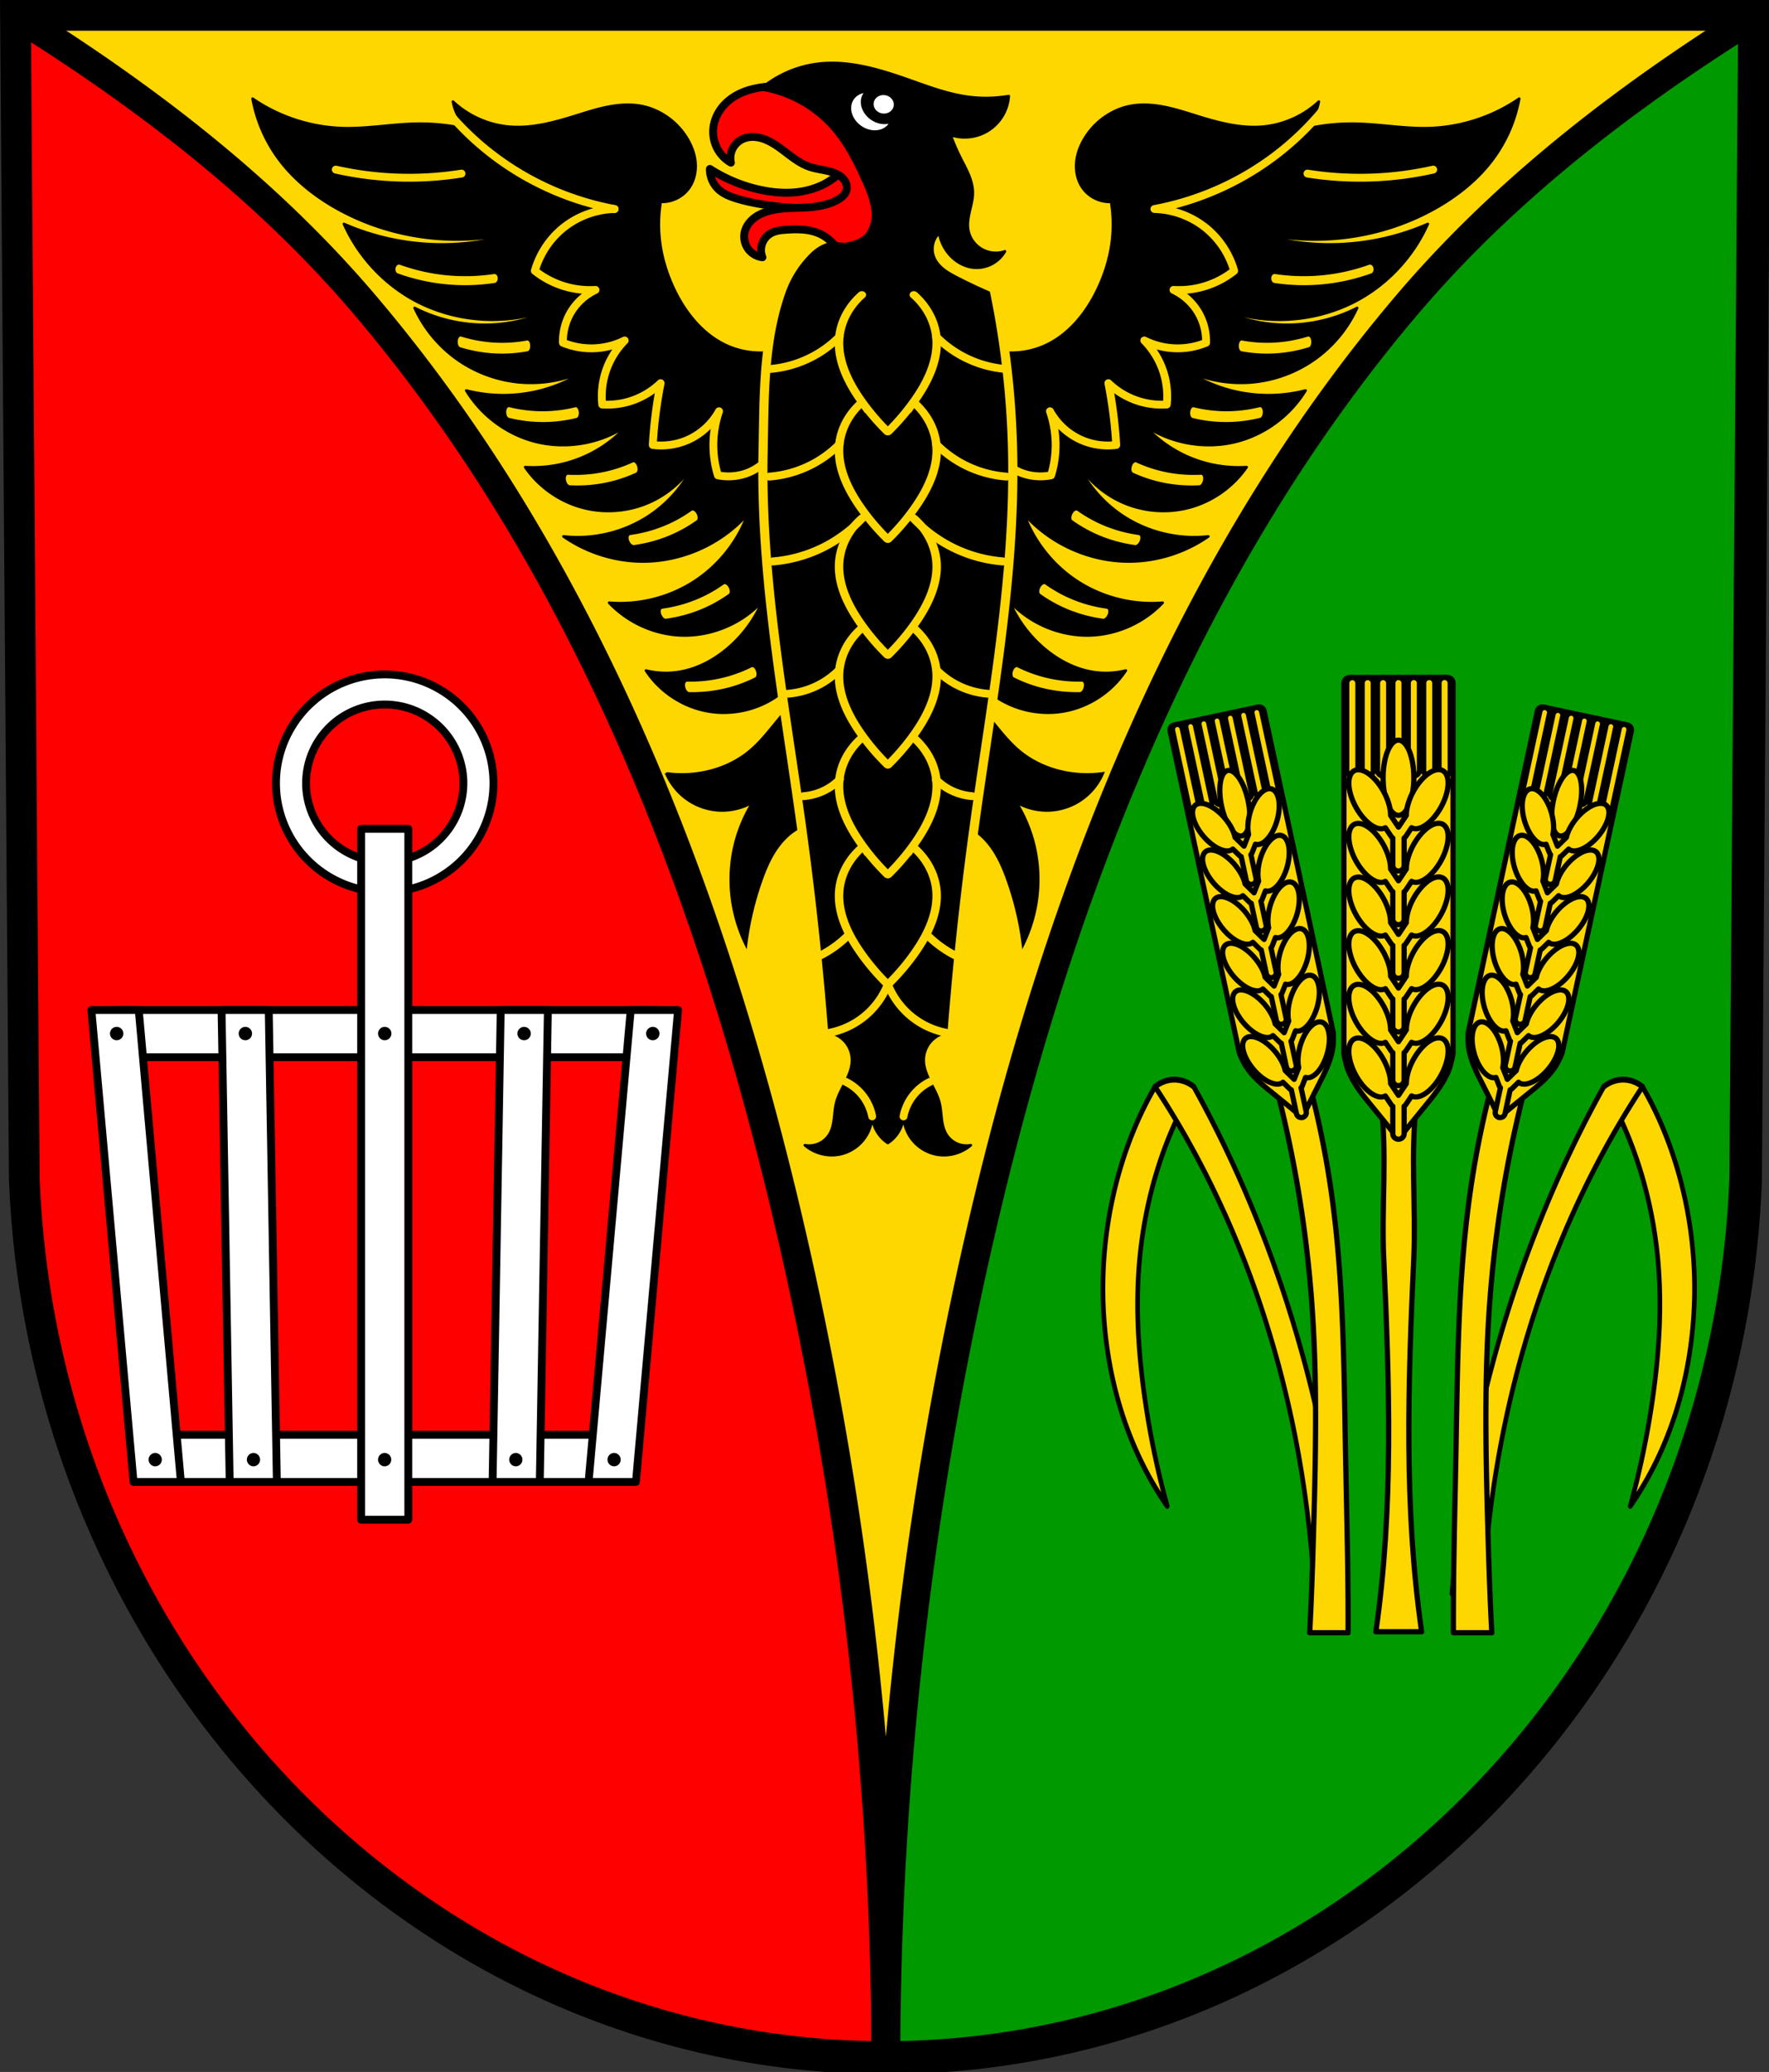 <svg xmlns="http://www.w3.org/2000/svg" width="675.816" height="791.22" viewBox="0 0 178.81 209.344"><rect x="0" y="0" width="178.81" height="209.344" fill="#333333" stroke="none"/><path style="fill:gold;fill-opacity:1;fill-rule:evenodd;stroke:none;stroke-width:3.104;stroke-opacity:1" d="m181.239 9.222-.891 117.581c-1.945 49.46-40.361 88.63-86.95 88.659-46.547-.061-84.978-39.247-86.95-88.659l-.89-117.58h87.838z" transform="translate(-3.993 -7.67)"/><path style="fill:#000;stroke:#000;stroke-width:1.002;stroke-linecap:round;stroke-linejoin:round;stroke-miterlimit:4;stroke-dasharray:none;stroke-opacity:1" d="M96.344 37.613a55.405 55.405 0 0 0 9.552 22.479c5.957 8.256 14.133 14.742 23.041 19.67 21.5 11.891 47.797 14.79 71.372 7.867a93.532 93.532 0 0 1-35.471 5.496 93.509 93.509 0 0 1-33.652-7.744c5.053 11.32 13.597 21.056 24.166 27.537 17.327 10.626 40.01 11.934 58.445 3.371-9.525 5.35-20.56 7.977-31.475 7.494a59.165 59.165 0 0 1-24.162-6.37 49.037 49.037 0 0 0 16.299 19.669 49.017 49.017 0 0 0 23.564 8.69 49.02 49.02 0 0 0 24.764-4.194 56.747 56.747 0 0 1-18.166 7.682 56.869 56.869 0 0 1-26.79-.377c5.927 9.764 15.864 17.011 26.974 19.67 11.62 2.78 24.364.483 34.28-6.182a48.33 48.33 0 0 1-15.173 11.24 48.421 48.421 0 0 1-23.603 4.494c5.381 7.85 13.771 13.58 23.04 15.737 7.82 1.819 16.206 1.111 23.61-1.99 7.404-3.102 13.789-8.584 17.977-15.432a49.258 49.258 0 0 1-15.735 19.107c-9.791 7.088-22.272 10.361-34.281 8.993 8.524 5.953 18.828 9.32 29.223 9.552 15.409.344 30.833-6.417 41.023-17.982-3.632 9.94-10.404 18.704-19.105 24.726-9.757 6.753-21.895 9.99-33.72 8.993 6.71 7.103 16.11 11.6 25.85 12.363 12.066.945 24.458-3.969 32.596-12.926a48.772 48.772 0 0 1-13.672 18.295c-5.278 4.37-11.588 7.637-18.361 8.68-4.104.632-8.333.439-12.363-.563 5.51 8.429 14.757 14.314 24.726 15.737 7.899 1.127 16.166-.506 23.043-4.551 6.877-4.046 12.32-10.478 15.172-17.93l1.123-93.287-13.486-21.916c-6.334 1.462-13.128.861-19.108-1.688-9.472-4.037-16.393-12.606-20.793-21.916-2.66-5.628-4.545-11.643-5.336-17.818a53 53 0 0 1 .278-15.338c4.097.207 8.242-1.757 10.678-5.058 2.006-2.72 2.836-6.208 2.617-9.58-.22-3.373-1.435-6.633-3.178-9.528-3.783-6.283-10.22-10.978-17.422-12.363-4.327-.832-8.81-.5-13.129.369-4.32.868-8.514 2.26-12.722 3.564-8.025 2.487-16.36 4.684-24.727 3.936-7.911-.707-15.556-4.128-21.356-9.555.305 1.758.877 3.47 1.688 5.059a17.897 17.897 0 0 0 4.494 5.62 78.876 78.876 0 0 0-19.668-2.249c-9.574.117-19.09 1.977-28.66 1.686-12.186-.371-24.242-4.323-34.281-11.239zm483.129 0c-10.04 6.916-22.096 10.868-34.282 11.239-9.57.29-19.085-1.57-28.66-1.686a78.891 78.891 0 0 0-19.67 2.248 17.903 17.903 0 0 0 4.496-5.62 17.882 17.882 0 0 0 1.686-5.058c-5.8 5.427-13.442 8.848-21.354 9.555-8.367.748-16.703-1.449-24.728-3.936-4.209-1.304-8.401-2.696-12.72-3.564-4.32-.868-8.803-1.201-13.13-.37-7.202 1.386-13.639 6.081-17.422 12.364-1.743 2.895-2.958 6.155-3.177 9.528-.22 3.372.609 6.86 2.615 9.58 2.435 3.3 6.58 5.265 10.678 5.058a53 53 0 0 1 .279 15.338c-.79 6.175-2.676 12.19-5.336 17.818-4.4 9.31-11.32 17.879-20.793 21.916-5.98 2.55-12.773 3.15-19.107 1.688l-13.489 21.916 1.125 93.287c2.853 7.452 8.295 13.884 15.172 17.93 6.877 4.045 15.144 5.678 23.043 4.55 9.97-1.422 19.216-7.307 24.727-15.736a31.524 31.524 0 0 1-12.363.563c-6.773-1.043-13.086-4.31-18.364-8.68a48.767 48.767 0 0 1-13.67-18.295c8.139 8.957 20.529 13.871 32.594 12.926 9.74-.763 19.143-5.26 25.852-12.363-11.824.998-23.962-2.24-33.72-8.993-8.7-6.022-15.474-14.787-19.107-24.726 10.19 11.565 25.616 18.326 41.026 17.982 10.394-.231 20.699-3.6 29.222-9.552-12.009 1.368-24.49-1.905-34.28-8.993a49.258 49.258 0 0 1-15.735-19.107c4.188 6.849 10.572 12.33 17.976 15.432 7.405 3.101 15.791 3.809 23.61 1.99 9.27-2.156 17.66-7.887 23.04-15.737a48.42 48.42 0 0 1-23.603-4.494 48.33 48.33 0 0 1-15.174-11.24c9.917 6.665 22.661 8.963 34.282 6.182 11.11-2.659 21.046-9.906 26.974-19.67a56.869 56.869 0 0 1-26.79.377 56.757 56.757 0 0 1-18.169-7.682 49.026 49.026 0 0 0 24.766 4.193 49.017 49.017 0 0 0 23.564-8.689 49.032 49.032 0 0 0 16.297-19.67 59.165 59.165 0 0 1-24.162 6.371c-10.914.483-21.948-2.144-31.472-7.494 18.434 8.563 41.118 7.255 58.445-3.371 10.568-6.481 19.11-16.216 24.164-27.537a93.509 93.509 0 0 1-33.652 7.744 93.522 93.522 0 0 1-35.47-5.496c23.575 6.922 49.87 4.024 71.37-7.867 8.909-4.928 17.084-11.414 23.041-19.67a55.409 55.409 0 0 0 9.555-22.479z" transform="scale(.265)"/><path style="fill:none;stroke:gold;stroke-width:.794;stroke-linecap:round;stroke-linejoin:round;stroke-miterlimit:4;stroke-dasharray:none;stroke-opacity:1" d="M-119.068 28.789a8.67 8.67 0 0 0-5.222 1.93 8.66 8.66 0 0 0-2.838 4.314 9.003 9.003 0 0 0 3.073 1.589c.99.288 2.029.404 3.057.34a5.767 5.767 0 0 0-2.498 2.271 5.763 5.763 0 0 0-.794 3.065 7.57 7.57 0 0 0 2.951.568 7.578 7.578 0 0 0 3.293-.795 8.042 8.042 0 0 0-1.93 3.18 8.035 8.035 0 0 0-.34 3.291 7.807 7.807 0 0 0 2.837-.34 7.819 7.819 0 0 0 3.065-1.817 46.148 46.148 0 0 0-.794 6.244 6.707 6.707 0 0 0 3.406-.454 6.73 6.73 0 0 0 3.292-2.952 10.443 10.443 0 0 0-.114 6.471c.98.2 2.015.12 2.952-.227a5.476 5.476 0 0 0 3.292-3.519" transform="translate(181.19 -7.67)"/><path d="M-136.442 18.35a28.952 28.952 0 0 0 4.667 4.662 29.06 29.06 0 0 0 12.707 5.777M-119.068 28.789a8.67 8.67 0 0 0-5.222 1.93 8.66 8.66 0 0 0-2.838 4.314 9.003 9.003 0 0 0 3.073 1.589c.99.288 2.029.404 3.057.34a5.767 5.767 0 0 0-2.498 2.271 5.763 5.763 0 0 0-.794 3.065 7.57 7.57 0 0 0 2.951.568 7.578 7.578 0 0 0 3.293-.795 8.042 8.042 0 0 0-1.93 3.18 8.035 8.035 0 0 0-.34 3.291 7.807 7.807 0 0 0 2.837-.34 7.819 7.819 0 0 0 3.065-1.817 46.148 46.148 0 0 0-.794 6.244 6.707 6.707 0 0 0 3.406-.454 6.73 6.73 0 0 0 3.292-2.952 10.443 10.443 0 0 0-.114 6.471c.98.2 2.015.12 2.952-.227a5.476 5.476 0 0 0 3.292-3.519" style="fill:none;stroke:gold;stroke-width:.794;stroke-linecap:round;stroke-linejoin:round;stroke-miterlimit:4;stroke-dasharray:none;stroke-opacity:1" transform="matrix(-1 0 0 1 -2.38 -7.67)"/><path style="fill:red;stroke:#000;stroke-width:11;stroke-linecap:round;stroke-linejoin:round;stroke-miterlimit:4;stroke-dasharray:none;stroke-opacity:1;fill-opacity:1" d="M5.912 5.867 9.28 450.266c7.453 186.755 152.704 334.858 328.63 335.088a1407.272 1407.272 0 0 0-38.518-325.567c-29.676-124.143-77.735-246.543-160.428-343.775C101.479 71.938 55.026 36.45 5.913 5.867z" transform="scale(.265)"/><path style="fill:#090;stroke:#000;stroke-width:11;stroke-linecap:round;stroke-linejoin:round;stroke-miterlimit:4;stroke-dasharray:none;stroke-opacity:1;fill-opacity:1" d="M669.904 5.867c-49.114 30.584-95.567 66.07-133.05 110.145C454.16 213.244 406.1 335.644 376.426 459.787a1407.274 1407.274 0 0 0-38.518 325.567c176.084-.105 321.28-148.155 328.63-335.088l3.366-444.399z" transform="scale(.265)"/><g style="fill:gold;fill-opacity:1;stroke-width:1.129"><g style="fill:gold;fill-opacity:1;stroke-width:1.129"><path style="fill:gold;fill-opacity:1;stroke:#000;stroke-width:.597;stroke-linecap:round;stroke-linejoin:round;stroke-miterlimit:4;stroke-dasharray:none;stroke-opacity:1" d="M-68.17 116.613c-4.262 5.781-6.644 12.927-6.702 20.109-.036 4.382.778 8.774 2.424 12.835a32.658 32.658 0 0 0 5.847 9.413 71.085 71.085 0 0 1-2.852-10.696c-.859-4.651-1.251-9.42-.713-14.12a36.248 36.248 0 0 1 6.988-17.54z" transform="matrix(.785 0 0 1 170.263 -6.812)"/><path style="fill:gold;fill-opacity:1;stroke:#000;stroke-width:.597;stroke-linecap:round;stroke-linejoin:round;stroke-miterlimit:4;stroke-dasharray:none;stroke-opacity:1" d="M-47.633 168.097a88.588 88.588 0 0 0-8.7-33.23 88.422 88.422 0 0 0-11.837-18.254 4.722 4.722 0 0 1 2.282-.713 4.731 4.731 0 0 1 2.71.713 110.445 110.445 0 0 1 11.694 21.107 110.517 110.517 0 0 1 7.844 30.092z" transform="matrix(.785 0 0 1 170.263 -6.812)"/></g><path style="fill:gold;fill-opacity:1;stroke:#000;stroke-width:.597;stroke-linecap:round;stroke-linejoin:round;stroke-miterlimit:4;stroke-dasharray:none;stroke-opacity:1" d="M-68.17 116.613c-4.262 5.781-6.644 12.927-6.702 20.109-.036 4.382.778 8.774 2.424 12.835a32.658 32.658 0 0 0 5.847 9.413 71.085 71.085 0 0 1-2.852-10.696c-.859-4.651-1.251-9.42-.713-14.12a36.248 36.248 0 0 1 6.988-17.54z" transform="matrix(-.785 0 0 1 112.507 -6.812)"/><path style="fill:gold;fill-opacity:1;stroke:#000;stroke-width:.597;stroke-linecap:round;stroke-linejoin:round;stroke-miterlimit:4;stroke-dasharray:none;stroke-opacity:1" d="M-47.633 168.097a88.588 88.588 0 0 0-8.7-33.23 88.422 88.422 0 0 0-11.837-18.254 4.722 4.722 0 0 1 2.282-.713 4.731 4.731 0 0 1 2.71.713 110.445 110.445 0 0 1 11.694 21.107 110.517 110.517 0 0 1 7.844 30.092z" transform="matrix(-.785 0 0 1 112.507 -6.812)"/></g><path style="fill:none;fill-rule:evenodd;stroke:#000;stroke-width:3.104;stroke-opacity:1" d="m181.239 9.222-.891 117.581c-1.945 49.46-40.361 88.63-86.95 88.659-46.547-.061-84.978-39.247-86.95-88.659l-.89-117.58h87.838z" transform="translate(-3.993 -7.67)"/><path style="fill:#fff;fill-opacity:1;stroke:#000;stroke-width:.794;stroke-linecap:round;stroke-linejoin:round;stroke-miterlimit:4;stroke-dasharray:none;stroke-opacity:1;paint-order:markers fill stroke" d="M42.881 75.813a10.99 10.99 0 0 0-10.99 10.99 10.99 10.99 0 0 0 10.99 10.99 10.99 10.99 0 0 0 10.99-10.99 10.99 10.99 0 0 0-10.99-10.99zm0 3.039a7.951 7.951 0 0 1 7.952 7.951 7.951 7.951 0 0 1-7.952 7.952 7.951 7.951 0 0 1-7.951-7.952 7.951 7.951 0 0 1 7.951-7.951z" transform="translate(-3.993 -7.67)"/><path style="fill:#fff;fill-opacity:1;stroke:#000;stroke-width:.794;stroke-linecap:round;stroke-linejoin:round;stroke-miterlimit:4;stroke-dasharray:none;stroke-opacity:1;paint-order:markers fill stroke" d="M15.43 109.72v4.769h54.903v-4.769zm2.562 42.918v4.768H67.77v-4.768z" transform="translate(-3.993 -7.67)"/><path style="fill:#fff;fill-opacity:1;stroke:#000;stroke-width:.794;stroke-linecap:round;stroke-linejoin:round;stroke-miterlimit:4;stroke-dasharray:none;stroke-opacity:1;paint-order:markers fill stroke" transform="rotate(90 1.838 -5.832)" d="M91.413-45.265h69.806v4.769H91.413z"/><path style="fill:#fff;fill-opacity:1;stroke:#000;stroke-width:.794;stroke-linecap:round;stroke-linejoin:round;stroke-miterlimit:4;stroke-dasharray:none;stroke-opacity:1;paint-order:markers fill stroke" d="m26.389 109.72.819 47.686h4.77l-.82-47.686zm28.215 0-.819 47.686h4.77l.818-47.686zM13.23 109.72l4.26 47.686h4.787l-4.26-47.686zm54.516 0-4.26 47.686h4.787l4.26-47.686z" transform="translate(-3.993 -7.67)"/><path style="fill:#000;fill-opacity:1;stroke:#000;stroke-width:.794;stroke-linecap:round;stroke-linejoin:round;stroke-miterlimit:4;stroke-dasharray:none;stroke-opacity:1;paint-order:markers fill stroke" d="M15.785 111.82a.279.279 0 0 0-.278.278.279.279 0 0 0 .278.279.279.279 0 0 0 .28-.279.279.279 0 0 0-.28-.278zm13.009 0a.279.279 0 0 0-.279.278.279.279 0 0 0 .279.279.279.279 0 0 0 .278-.279.279.279 0 0 0-.278-.278zm14.087 0a.279.279 0 0 0-.278.278.279.279 0 0 0 .278.279.279.279 0 0 0 .279-.279.279.279 0 0 0-.279-.278zm14.088 0a.279.279 0 0 0-.279.278.279.279 0 0 0 .279.279.279.279 0 0 0 .278-.279.279.279 0 0 0-.278-.278zm13.009 0a.279.279 0 0 0-.28.278.279.279 0 0 0 .28.279.279.279 0 0 0 .278-.279.279.279 0 0 0-.278-.278zM19.69 154.87a.279.279 0 1 0 0 .558.279.279 0 0 0 0-.557zm9.933 0a.279.279 0 1 0 0 .558.279.279 0 0 0 0-.557zm13.258 0a.279.279 0 1 0 0 .558.279.279 0 0 0 0-.557zm13.259 0a.279.279 0 1 0 0 .558.279.279 0 0 0 0-.557zm9.933 0a.279.279 0 1 0 0 .558.279.279 0 0 0 0-.557z" transform="translate(-3.993 -7.67)"/><path d="M-29.693 116.723a96.118 96.118 0 0 0-2.341 11.427c-1.252 8.799-1.276 17.717-1.44 26.602-.11 5.961-.284 11.93-.252 17.89h3.88c-.178-3.342-.29-6.69-.387-10.035-.226-7.796-.395-15.61.18-23.388a122.813 122.813 0 0 1 3.6-21.782z" style="fill:gold;fill-opacity:1;stroke:#000;stroke-width:.529;stroke-linecap:round;stroke-linejoin:round;stroke-miterlimit:4;stroke-dasharray:none;stroke-opacity:1" transform="translate(180.637 -7.67)"/><g transform="matrix(-1.131 -.241 -.242 1.125 116.26 -17.955)" style="stroke:#000;stroke-width:.459;stroke-linecap:round;stroke-linejoin:round;stroke-miterlimit:4;stroke-dasharray:none;stroke-opacity:1"><path d="M-57.381 68.783c-.241 0-.435.2-.435.45v28.933s.152.809.294 1.193c.42 1.135 1.198 2.083 1.952 3.015.659.814 1.31 1.634 1.953 2.461.643-.827 1.294-1.647 1.953-2.461.754-.932 1.533-1.88 1.952-3.015.143-.384.294-1.193.294-1.193V69.233c0-.25-.193-.45-.434-.45z" style="fill:gold;fill-opacity:1;stroke:#000;stroke-width:.459;stroke-linecap:round;stroke-linejoin:round;stroke-miterlimit:4;stroke-dasharray:none;stroke-opacity:1;paint-order:markers fill stroke"/><path d="M-57.166 68.783a.44.44 0 0 0-.433.45v6.788c0 .25.193.45.433.45s.433-.2.433-.45v-6.788a.44.44 0 0 0-.433-.45zm1.183 0a.44.44 0 0 0-.432.45v6.788c0 .25.192.45.432.45s.433-.2.433-.45v-6.788a.44.44 0 0 0-.433-.45zm1.183 0a.44.44 0 0 0-.432.45v6.788c0 .25.193.45.432.45.24 0 .433-.2.433-.45v-6.788a.44.44 0 0 0-.433-.45zm1.183 0a.44.44 0 0 0-.433.45v6.788c0 .25.194.45.433.45.24 0 .433-.2.433-.45v-6.788a.44.44 0 0 0-.433-.45zm1.183 0a.44.44 0 0 0-.433.45v6.788c0 .25.194.45.433.45.24 0 .433-.2.433-.45v-6.788a.44.44 0 0 0-.433-.45zm1.183 0a.44.44 0 0 0-.432.45v6.788c0 .25.192.45.432.45s.433-.2.433-.45v-6.788a.44.44 0 0 0-.433-.45zm1.183 0a.44.44 0 0 0-.432.45v6.788c0 .25.193.45.432.45.24 0 .433-.2.433-.45v-6.788a.44.44 0 0 0-.433-.45z" style="fill:gold;fill-opacity:1;stroke:#000;stroke-width:.459;stroke-linecap:round;stroke-linejoin:round;stroke-miterlimit:4;stroke-dasharray:none;stroke-opacity:1;paint-order:markers fill stroke"/><ellipse ry="2.937" rx="1.183" cy="76.611" cx="-53.617" style="fill:gold;fill-opacity:1;stroke:#000;stroke-width:.459;stroke-linecap:round;stroke-linejoin:round;stroke-miterlimit:4;stroke-dasharray:none;stroke-opacity:1;paint-order:markers fill stroke"/><path d="M-56.638 84.363a2.528 1.229 61.985 0 0-.375.07 2.528 1.229 61.985 0 0 .097 2.804 2.528 1.229 61.985 0 0 2.272 1.661 2.528 1.229 61.985 0 0 .016-.01l.448.681a.428.428 0 0 0 .128.126v2.141c0 .24.194.433.435.433s.435-.193.435-.433v-2.141a.428.428 0 0 0 .128-.126l.448-.68a1.229 2.528 28.015 0 0 .016.01 1.229 2.528 28.015 0 0 2.272-1.662 1.229 2.528 28.015 0 0 .097-2.805 1.229 2.528 28.015 0 0-.374-.07 1.229 2.528 28.015 0 0-1.898 1.732 1.229 2.528 28.015 0 0-.52 1.831l-.604.92-.605-.92a2.528 1.229 61.985 0 0-.519-1.831 2.528 1.229 61.985 0 0-1.898-1.731z" style="fill:gold;fill-opacity:1;stroke:#000;stroke-width:.459;stroke-linecap:round;stroke-linejoin:round;stroke-miterlimit:4;stroke-dasharray:none;stroke-opacity:1;paint-order:markers fill stroke"/><path d="M-56.638 80.174a2.528 1.229 61.985 0 0-.375.07 2.528 1.229 61.985 0 0 .097 2.804 2.528 1.229 61.985 0 0 2.272 1.661 2.528 1.229 61.985 0 0 .016-.01l.448.681a.428.428 0 0 0 .128.126v2.142c0 .24.194.433.435.433s.435-.193.435-.433v-2.142a.428.428 0 0 0 .128-.126l.448-.68a1.229 2.528 28.015 0 0 .016.01 1.229 2.528 28.015 0 0 2.272-1.662 1.229 2.528 28.015 0 0 .097-2.805 1.229 2.528 28.015 0 0-.374-.069 1.229 2.528 28.015 0 0-1.898 1.73 1.229 2.528 28.015 0 0-.52 1.833l-.604.919-.605-.92a2.528 1.229 61.985 0 0-.519-1.831 2.528 1.229 61.985 0 0-1.898-1.73z" style="fill:gold;fill-opacity:1;stroke:#000;stroke-width:.459;stroke-linecap:round;stroke-linejoin:round;stroke-miterlimit:4;stroke-dasharray:none;stroke-opacity:1;paint-order:markers fill stroke"/><path d="M-56.638 75.985a2.528 1.229 61.985 0 0-.375.07 2.528 1.229 61.985 0 0 .097 2.804 2.528 1.229 61.985 0 0 2.272 1.662 2.528 1.229 61.985 0 0 .016-.01l.448.68a.428.428 0 0 0 .128.126v2.142c0 .24.194.433.435.433s.435-.193.435-.433v-2.142a.428.428 0 0 0 .128-.125l.448-.681a1.229 2.528 28.015 0 0 .016.01 1.229 2.528 28.015 0 0 2.272-1.662 1.229 2.528 28.015 0 0 .097-2.804 1.229 2.528 28.015 0 0-.374-.07 1.229 2.528 28.015 0 0-1.898 1.731 1.229 2.528 28.015 0 0-.52 1.832l-.604.92-.605-.92a2.528 1.229 61.985 0 0-.519-1.832 2.528 1.229 61.985 0 0-1.898-1.73zM-56.638 88.552a2.528 1.229 61.985 0 0-.375.069 2.528 1.229 61.985 0 0 .097 2.805 2.528 1.229 61.985 0 0 2.272 1.66 2.528 1.229 61.985 0 0 .016-.01l.448.682a.428.428 0 0 0 .128.125v2.142c0 .24.194.433.435.433s.435-.193.435-.433v-2.142a.428.428 0 0 0 .128-.125l.448-.68a1.229 2.528 28.015 0 0 .016.009 1.229 2.528 28.015 0 0 2.272-1.662 1.229 2.528 28.015 0 0 .097-2.804 1.229 2.528 28.015 0 0-.374-.07 1.229 2.528 28.015 0 0-1.898 1.731 1.229 2.528 28.015 0 0-.52 1.832l-.604.92-.605-.92a2.528 1.229 61.985 0 0-.519-1.832 2.528 1.229 61.985 0 0-1.898-1.73z" style="fill:gold;fill-opacity:1;stroke:#000;stroke-width:.459;stroke-linecap:round;stroke-linejoin:round;stroke-miterlimit:4;stroke-dasharray:none;stroke-opacity:1;paint-order:markers fill stroke"/><path d="M-56.638 92.74a2.528 1.229 61.985 0 0-.375.07 2.528 1.229 61.985 0 0 .097 2.804 2.528 1.229 61.985 0 0 2.272 1.662 2.528 1.229 61.985 0 0 .016-.01l.448.68a.428.428 0 0 0 .128.126v2.142c0 .24.194.433.435.433s.435-.193.435-.433v-2.142a.428.428 0 0 0 .128-.126l.448-.68a1.229 2.528 28.015 0 0 .016.01 1.229 2.528 28.015 0 0 2.272-1.662 1.229 2.528 28.015 0 0 .097-2.804 1.229 2.528 28.015 0 0-.374-.07 1.229 2.528 28.015 0 0-1.898 1.73 1.229 2.528 28.015 0 0-.52 1.833l-.604.919-.605-.92a2.528 1.229 61.985 0 0-.519-1.831 2.528 1.229 61.985 0 0-1.898-1.73z" style="fill:gold;fill-opacity:1;stroke:#000;stroke-width:.459;stroke-linecap:round;stroke-linejoin:round;stroke-miterlimit:4;stroke-dasharray:none;stroke-opacity:1;paint-order:markers fill stroke"/><path d="M-56.638 96.929a2.528 1.229 61.985 0 0-.375.07 2.528 1.229 61.985 0 0 .097 2.804 2.528 1.229 61.985 0 0 2.272 1.661 2.528 1.229 61.985 0 0 .016-.01l.448.681a.428.428 0 0 0 .128.126v2.141c0 .24.194.433.435.433s.435-.193.435-.433v-2.141a.427.427 0 0 0 .128-.126l.448-.68a1.229 2.528 28.015 0 0 .016.01 1.229 2.528 28.015 0 0 2.272-1.662 1.229 2.528 28.015 0 0 .097-2.805 1.229 2.528 28.015 0 0-.374-.069 1.229 2.528 28.015 0 0-1.898 1.73 1.229 2.528 28.015 0 0-.52 1.833l-.604.919-.605-.92a2.528 1.229 61.985 0 0-.519-1.831 2.528 1.229 61.985 0 0-1.898-1.73z" style="fill:gold;fill-opacity:1;stroke:#000;stroke-width:.459;stroke-linecap:round;stroke-linejoin:round;stroke-miterlimit:4;stroke-dasharray:none;stroke-opacity:1;paint-order:markers fill stroke"/></g><path d="M-29.693 116.723a96.118 96.118 0 0 0-2.341 11.427c-1.252 8.799-1.276 17.717-1.44 26.602-.11 5.961-.284 11.93-.252 17.89h3.88c-.178-3.342-.29-6.69-.387-10.035-.226-7.796-.395-15.61.18-23.388a122.813 122.813 0 0 1 3.6-21.782z" style="fill:gold;fill-opacity:1;stroke:#000;stroke-width:.529;stroke-linecap:round;stroke-linejoin:round;stroke-miterlimit:4;stroke-dasharray:none;stroke-opacity:1" transform="matrix(-1 0 0 1 102.537 -7.67)"/><g transform="matrix(1.131 -.241 .242 1.125 166.913 -17.955)" style="stroke:#000;stroke-width:.459;stroke-linecap:round;stroke-linejoin:round;stroke-miterlimit:4;stroke-dasharray:none;stroke-opacity:1"><path d="M-57.381 68.783c-.241 0-.435.2-.435.45v28.933s.152.809.294 1.193c.42 1.135 1.198 2.083 1.952 3.015.659.814 1.31 1.634 1.953 2.461.643-.827 1.294-1.647 1.953-2.461.754-.932 1.533-1.88 1.952-3.015.143-.384.294-1.193.294-1.193V69.233c0-.25-.193-.45-.434-.45z" style="fill:gold;fill-opacity:1;stroke:#000;stroke-width:.459;stroke-linecap:round;stroke-linejoin:round;stroke-miterlimit:4;stroke-dasharray:none;stroke-opacity:1;paint-order:markers fill stroke"/><path d="M-57.166 68.783a.44.44 0 0 0-.433.45v6.788c0 .25.193.45.433.45s.433-.2.433-.45v-6.788a.44.44 0 0 0-.433-.45zm1.183 0a.44.44 0 0 0-.432.45v6.788c0 .25.192.45.432.45s.433-.2.433-.45v-6.788a.44.44 0 0 0-.433-.45zm1.183 0a.44.44 0 0 0-.432.45v6.788c0 .25.193.45.432.45.24 0 .433-.2.433-.45v-6.788a.44.44 0 0 0-.433-.45zm1.183 0a.44.44 0 0 0-.433.45v6.788c0 .25.194.45.433.45.24 0 .433-.2.433-.45v-6.788a.44.44 0 0 0-.433-.45zm1.183 0a.44.44 0 0 0-.433.45v6.788c0 .25.194.45.433.45.24 0 .433-.2.433-.45v-6.788a.44.44 0 0 0-.433-.45zm1.183 0a.44.44 0 0 0-.432.45v6.788c0 .25.192.45.432.45s.433-.2.433-.45v-6.788a.44.44 0 0 0-.433-.45zm1.183 0a.44.44 0 0 0-.432.45v6.788c0 .25.193.45.432.45.24 0 .433-.2.433-.45v-6.788a.44.44 0 0 0-.433-.45z" style="fill:gold;fill-opacity:1;stroke:#000;stroke-width:.459;stroke-linecap:round;stroke-linejoin:round;stroke-miterlimit:4;stroke-dasharray:none;stroke-opacity:1;paint-order:markers fill stroke"/><ellipse ry="2.937" rx="1.183" cy="76.611" cx="-53.617" style="fill:gold;fill-opacity:1;stroke:#000;stroke-width:.459;stroke-linecap:round;stroke-linejoin:round;stroke-miterlimit:4;stroke-dasharray:none;stroke-opacity:1;paint-order:markers fill stroke"/><path d="M-56.638 84.363a2.528 1.229 61.985 0 0-.375.07 2.528 1.229 61.985 0 0 .097 2.804 2.528 1.229 61.985 0 0 2.272 1.661 2.528 1.229 61.985 0 0 .016-.01l.448.681a.428.428 0 0 0 .128.126v2.141c0 .24.194.433.435.433s.435-.193.435-.433v-2.141a.428.428 0 0 0 .128-.126l.448-.68a1.229 2.528 28.015 0 0 .016.01 1.229 2.528 28.015 0 0 2.272-1.662 1.229 2.528 28.015 0 0 .097-2.805 1.229 2.528 28.015 0 0-.374-.07 1.229 2.528 28.015 0 0-1.898 1.732 1.229 2.528 28.015 0 0-.52 1.831l-.604.92-.605-.92a2.528 1.229 61.985 0 0-.519-1.831 2.528 1.229 61.985 0 0-1.898-1.731z" style="fill:gold;fill-opacity:1;stroke:#000;stroke-width:.459;stroke-linecap:round;stroke-linejoin:round;stroke-miterlimit:4;stroke-dasharray:none;stroke-opacity:1;paint-order:markers fill stroke"/><path d="M-56.638 80.174a2.528 1.229 61.985 0 0-.375.07 2.528 1.229 61.985 0 0 .097 2.804 2.528 1.229 61.985 0 0 2.272 1.661 2.528 1.229 61.985 0 0 .016-.01l.448.681a.428.428 0 0 0 .128.126v2.142c0 .24.194.433.435.433s.435-.193.435-.433v-2.142a.428.428 0 0 0 .128-.126l.448-.68a1.229 2.528 28.015 0 0 .016.01 1.229 2.528 28.015 0 0 2.272-1.662 1.229 2.528 28.015 0 0 .097-2.805 1.229 2.528 28.015 0 0-.374-.069 1.229 2.528 28.015 0 0-1.898 1.73 1.229 2.528 28.015 0 0-.52 1.833l-.604.919-.605-.92a2.528 1.229 61.985 0 0-.519-1.831 2.528 1.229 61.985 0 0-1.898-1.73z" style="fill:gold;fill-opacity:1;stroke:#000;stroke-width:.459;stroke-linecap:round;stroke-linejoin:round;stroke-miterlimit:4;stroke-dasharray:none;stroke-opacity:1;paint-order:markers fill stroke"/><path d="M-56.638 75.985a2.528 1.229 61.985 0 0-.375.07 2.528 1.229 61.985 0 0 .097 2.804 2.528 1.229 61.985 0 0 2.272 1.662 2.528 1.229 61.985 0 0 .016-.01l.448.68a.428.428 0 0 0 .128.126v2.142c0 .24.194.433.435.433s.435-.193.435-.433v-2.142a.428.428 0 0 0 .128-.125l.448-.681a1.229 2.528 28.015 0 0 .016.01 1.229 2.528 28.015 0 0 2.272-1.662 1.229 2.528 28.015 0 0 .097-2.804 1.229 2.528 28.015 0 0-.374-.07 1.229 2.528 28.015 0 0-1.898 1.731 1.229 2.528 28.015 0 0-.52 1.832l-.604.92-.605-.92a2.528 1.229 61.985 0 0-.519-1.832 2.528 1.229 61.985 0 0-1.898-1.73zM-56.638 88.552a2.528 1.229 61.985 0 0-.375.069 2.528 1.229 61.985 0 0 .097 2.805 2.528 1.229 61.985 0 0 2.272 1.66 2.528 1.229 61.985 0 0 .016-.01l.448.682a.428.428 0 0 0 .128.125v2.142c0 .24.194.433.435.433s.435-.193.435-.433v-2.142a.428.428 0 0 0 .128-.125l.448-.68a1.229 2.528 28.015 0 0 .016.009 1.229 2.528 28.015 0 0 2.272-1.662 1.229 2.528 28.015 0 0 .097-2.804 1.229 2.528 28.015 0 0-.374-.07 1.229 2.528 28.015 0 0-1.898 1.731 1.229 2.528 28.015 0 0-.52 1.832l-.604.92-.605-.92a2.528 1.229 61.985 0 0-.519-1.832 2.528 1.229 61.985 0 0-1.898-1.73z" style="fill:gold;fill-opacity:1;stroke:#000;stroke-width:.459;stroke-linecap:round;stroke-linejoin:round;stroke-miterlimit:4;stroke-dasharray:none;stroke-opacity:1;paint-order:markers fill stroke"/><path d="M-56.638 92.74a2.528 1.229 61.985 0 0-.375.07 2.528 1.229 61.985 0 0 .097 2.804 2.528 1.229 61.985 0 0 2.272 1.662 2.528 1.229 61.985 0 0 .016-.01l.448.68a.428.428 0 0 0 .128.126v2.142c0 .24.194.433.435.433s.435-.193.435-.433v-2.142a.428.428 0 0 0 .128-.126l.448-.68a1.229 2.528 28.015 0 0 .016.01 1.229 2.528 28.015 0 0 2.272-1.662 1.229 2.528 28.015 0 0 .097-2.804 1.229 2.528 28.015 0 0-.374-.07 1.229 2.528 28.015 0 0-1.898 1.73 1.229 2.528 28.015 0 0-.52 1.833l-.604.919-.605-.92a2.528 1.229 61.985 0 0-.519-1.831 2.528 1.229 61.985 0 0-1.898-1.73z" style="fill:gold;fill-opacity:1;stroke:#000;stroke-width:.459;stroke-linecap:round;stroke-linejoin:round;stroke-miterlimit:4;stroke-dasharray:none;stroke-opacity:1;paint-order:markers fill stroke"/><path d="M-56.638 96.929a2.528 1.229 61.985 0 0-.375.07 2.528 1.229 61.985 0 0 .097 2.804 2.528 1.229 61.985 0 0 2.272 1.661 2.528 1.229 61.985 0 0 .016-.01l.448.681a.428.428 0 0 0 .128.126v2.141c0 .24.194.433.435.433s.435-.193.435-.433v-2.141a.427.427 0 0 0 .128-.126l.448-.68a1.229 2.528 28.015 0 0 .016.01 1.229 2.528 28.015 0 0 2.272-1.662 1.229 2.528 28.015 0 0 .097-2.805 1.229 2.528 28.015 0 0-.374-.069 1.229 2.528 28.015 0 0-1.898 1.73 1.229 2.528 28.015 0 0-.52 1.833l-.604.919-.605-.92a2.528 1.229 61.985 0 0-.519-1.831 2.528 1.229 61.985 0 0-1.898-1.73z" style="fill:gold;fill-opacity:1;stroke:#000;stroke-width:.459;stroke-linecap:round;stroke-linejoin:round;stroke-miterlimit:4;stroke-dasharray:none;stroke-opacity:1;paint-order:markers fill stroke"/></g><path style="fill:gold;fill-opacity:1;stroke:#000;stroke-width:.529;stroke-linecap:round;stroke-linejoin:round;stroke-miterlimit:4;stroke-dasharray:none;stroke-opacity:1" d="M143.571 118.994c.66 5.27.05 10.55.29 15.832.572 12.58 1.01 25.178-.796 37.716H147.692c-1.806-12.538-1.368-25.136-.796-37.716.24-5.283-.37-10.562.29-15.832l-1.807.403z" transform="translate(-3.993 -7.67)"/><g transform="matrix(1.314 -.002 0 1.294 211.81 -20.66)" style="stroke:#000;stroke-width:.406;stroke-linecap:round;stroke-linejoin:round;stroke-miterlimit:4;stroke-dasharray:none;stroke-opacity:1"><path d="M-57.381 68.783c-.241 0-.435.2-.435.45v28.933s.152.809.294 1.193c.42 1.135 1.198 2.083 1.952 3.015.659.814 1.31 1.634 1.953 2.461.643-.827 1.294-1.647 1.953-2.461.754-.932 1.533-1.88 1.952-3.015.143-.384.294-1.193.294-1.193V69.233c0-.25-.193-.45-.434-.45z" style="fill:gold;fill-opacity:1;stroke:#000;stroke-width:.406;stroke-linecap:round;stroke-linejoin:round;stroke-miterlimit:4;stroke-dasharray:none;stroke-opacity:1;paint-order:markers fill stroke"/><path d="M-57.166 68.783a.44.44 0 0 0-.433.45v6.788c0 .25.193.45.433.45s.433-.2.433-.45v-6.788a.44.44 0 0 0-.433-.45zm1.183 0a.44.44 0 0 0-.432.45v6.788c0 .25.192.45.432.45s.433-.2.433-.45v-6.788a.44.44 0 0 0-.433-.45zm1.183 0a.44.44 0 0 0-.432.45v6.788c0 .25.193.45.432.45.24 0 .433-.2.433-.45v-6.788a.44.44 0 0 0-.433-.45zm1.183 0a.44.44 0 0 0-.433.45v6.788c0 .25.194.45.433.45.24 0 .433-.2.433-.45v-6.788a.44.44 0 0 0-.433-.45zm1.183 0a.44.44 0 0 0-.433.45v6.788c0 .25.194.45.433.45.24 0 .433-.2.433-.45v-6.788a.44.44 0 0 0-.433-.45zm1.183 0a.44.44 0 0 0-.432.45v6.788c0 .25.192.45.432.45s.433-.2.433-.45v-6.788a.44.44 0 0 0-.433-.45zm1.183 0a.44.44 0 0 0-.432.45v6.788c0 .25.193.45.432.45.24 0 .433-.2.433-.45v-6.788a.44.44 0 0 0-.433-.45z" style="fill:gold;fill-opacity:1;stroke:#000;stroke-width:.406;stroke-linecap:round;stroke-linejoin:round;stroke-miterlimit:4;stroke-dasharray:none;stroke-opacity:1;paint-order:markers fill stroke"/><ellipse ry="2.937" rx="1.183" cy="76.611" cx="-53.617" style="fill:gold;fill-opacity:1;stroke:#000;stroke-width:.406;stroke-linecap:round;stroke-linejoin:round;stroke-miterlimit:4;stroke-dasharray:none;stroke-opacity:1;paint-order:markers fill stroke"/><path d="M-56.638 84.363a2.528 1.229 61.985 0 0-.375.07 2.528 1.229 61.985 0 0 .097 2.804 2.528 1.229 61.985 0 0 2.272 1.661 2.528 1.229 61.985 0 0 .016-.01l.448.681a.428.428 0 0 0 .128.126v2.141c0 .24.194.433.435.433s.435-.193.435-.433v-2.141a.428.428 0 0 0 .128-.126l.448-.68a1.229 2.528 28.015 0 0 .016.01 1.229 2.528 28.015 0 0 2.272-1.662 1.229 2.528 28.015 0 0 .097-2.805 1.229 2.528 28.015 0 0-.374-.07 1.229 2.528 28.015 0 0-1.898 1.732 1.229 2.528 28.015 0 0-.52 1.831l-.604.92-.605-.92a2.528 1.229 61.985 0 0-.519-1.831 2.528 1.229 61.985 0 0-1.898-1.731z" style="fill:gold;fill-opacity:1;stroke:#000;stroke-width:.406;stroke-linecap:round;stroke-linejoin:round;stroke-miterlimit:4;stroke-dasharray:none;stroke-opacity:1;paint-order:markers fill stroke"/><path d="M-56.638 80.174a2.528 1.229 61.985 0 0-.375.07 2.528 1.229 61.985 0 0 .097 2.804 2.528 1.229 61.985 0 0 2.272 1.661 2.528 1.229 61.985 0 0 .016-.01l.448.681a.428.428 0 0 0 .128.126v2.142c0 .24.194.433.435.433s.435-.193.435-.433v-2.142a.428.428 0 0 0 .128-.126l.448-.68a1.229 2.528 28.015 0 0 .016.01 1.229 2.528 28.015 0 0 2.272-1.662 1.229 2.528 28.015 0 0 .097-2.805 1.229 2.528 28.015 0 0-.374-.069 1.229 2.528 28.015 0 0-1.898 1.73 1.229 2.528 28.015 0 0-.52 1.833l-.604.919-.605-.92a2.528 1.229 61.985 0 0-.519-1.831 2.528 1.229 61.985 0 0-1.898-1.73z" style="fill:gold;fill-opacity:1;stroke:#000;stroke-width:.406;stroke-linecap:round;stroke-linejoin:round;stroke-miterlimit:4;stroke-dasharray:none;stroke-opacity:1;paint-order:markers fill stroke"/><path d="M-56.638 75.985a2.528 1.229 61.985 0 0-.375.07 2.528 1.229 61.985 0 0 .097 2.804 2.528 1.229 61.985 0 0 2.272 1.662 2.528 1.229 61.985 0 0 .016-.01l.448.68a.428.428 0 0 0 .128.126v2.142c0 .24.194.433.435.433s.435-.193.435-.433v-2.142a.428.428 0 0 0 .128-.125l.448-.681a1.229 2.528 28.015 0 0 .016.01 1.229 2.528 28.015 0 0 2.272-1.662 1.229 2.528 28.015 0 0 .097-2.804 1.229 2.528 28.015 0 0-.374-.07 1.229 2.528 28.015 0 0-1.898 1.731 1.229 2.528 28.015 0 0-.52 1.832l-.604.92-.605-.92a2.528 1.229 61.985 0 0-.519-1.832 2.528 1.229 61.985 0 0-1.898-1.73zM-56.638 88.552a2.528 1.229 61.985 0 0-.375.069 2.528 1.229 61.985 0 0 .097 2.805 2.528 1.229 61.985 0 0 2.272 1.66 2.528 1.229 61.985 0 0 .016-.01l.448.682a.428.428 0 0 0 .128.125v2.142c0 .24.194.433.435.433s.435-.193.435-.433v-2.142a.428.428 0 0 0 .128-.125l.448-.68a1.229 2.528 28.015 0 0 .016.009 1.229 2.528 28.015 0 0 2.272-1.662 1.229 2.528 28.015 0 0 .097-2.804 1.229 2.528 28.015 0 0-.374-.07 1.229 2.528 28.015 0 0-1.898 1.731 1.229 2.528 28.015 0 0-.52 1.832l-.604.92-.605-.92a2.528 1.229 61.985 0 0-.519-1.832 2.528 1.229 61.985 0 0-1.898-1.73z" style="fill:gold;fill-opacity:1;stroke:#000;stroke-width:.406;stroke-linecap:round;stroke-linejoin:round;stroke-miterlimit:4;stroke-dasharray:none;stroke-opacity:1;paint-order:markers fill stroke"/><path d="M-56.638 92.74a2.528 1.229 61.985 0 0-.375.07 2.528 1.229 61.985 0 0 .097 2.804 2.528 1.229 61.985 0 0 2.272 1.662 2.528 1.229 61.985 0 0 .016-.01l.448.68a.428.428 0 0 0 .128.126v2.142c0 .24.194.433.435.433s.435-.193.435-.433v-2.142a.428.428 0 0 0 .128-.126l.448-.68a1.229 2.528 28.015 0 0 .016.01 1.229 2.528 28.015 0 0 2.272-1.662 1.229 2.528 28.015 0 0 .097-2.804 1.229 2.528 28.015 0 0-.374-.07 1.229 2.528 28.015 0 0-1.898 1.73 1.229 2.528 28.015 0 0-.52 1.833l-.604.919-.605-.92a2.528 1.229 61.985 0 0-.519-1.831 2.528 1.229 61.985 0 0-1.898-1.73z" style="fill:gold;fill-opacity:1;stroke:#000;stroke-width:.406;stroke-linecap:round;stroke-linejoin:round;stroke-miterlimit:4;stroke-dasharray:none;stroke-opacity:1;paint-order:markers fill stroke"/><path d="M-56.638 96.929a2.528 1.229 61.985 0 0-.375.07 2.528 1.229 61.985 0 0 .097 2.804 2.528 1.229 61.985 0 0 2.272 1.661 2.528 1.229 61.985 0 0 .016-.01l.448.681a.428.428 0 0 0 .128.126v2.141c0 .24.194.433.435.433s.435-.193.435-.433v-2.141a.427.427 0 0 0 .128-.126l.448-.68a1.229 2.528 28.015 0 0 .016.01 1.229 2.528 28.015 0 0 2.272-1.662 1.229 2.528 28.015 0 0 .097-2.805 1.229 2.528 28.015 0 0-.374-.069 1.229 2.528 28.015 0 0-1.898 1.73 1.229 2.528 28.015 0 0-.52 1.833l-.604.919-.605-.92a2.528 1.229 61.985 0 0-.519-1.831 2.528 1.229 61.985 0 0-1.898-1.73z" style="fill:gold;fill-opacity:1;stroke:#000;stroke-width:.406;stroke-linecap:round;stroke-linejoin:round;stroke-miterlimit:4;stroke-dasharray:none;stroke-opacity:1;paint-order:markers fill stroke"/></g><path style="fill:#000;stroke:#000;stroke-width:.265px;stroke-linecap:butt;stroke-linejoin:miter;stroke-opacity:1" d="M88.328 76.8a4.829 4.829 0 0 0-.872.092c-.85.17-1.645.562-2.348 1.067-.703.505-1.32 1.122-1.893 1.771-1.146 1.299-2.141 2.748-3.477 3.85-1.234 1.02-2.727 1.707-4.288 2.059-1.347.304-2.749.362-4.116.172a6.2 6.2 0 0 0 2.573 2.915c.932.542 2.009.831 3.087.831 1.078 0 2.155-.29 3.087-.83a14.846 14.846 0 0 0-1.715 3.944 14.974 14.974 0 0 0 1.029 10.462 31.03 31.03 0 0 1 1.543-6.517c.337-.95.722-1.888 1.245-2.75.522-.861 1.187-1.648 2.014-2.224 1.477-1.029 3.337-1.311 4.974-2.059 1.424-.65 2.688-1.672 3.553-2.977.268-.404.49-.84.674-1.29.184.45.406.886.674 1.29.865 1.305 2.13 2.327 3.553 2.977 1.637.748 3.498 1.03 4.974 2.059.827.576 1.492 1.363 2.014 2.224.523.862.908 1.8 1.245 2.75a31.03 31.03 0 0 1 1.543 6.517 14.974 14.974 0 0 0 1.03-10.462 14.846 14.846 0 0 0-1.716-3.945c.932.542 2.01.831 3.087.831 1.078 0 2.155-.29 3.087-.83a6.2 6.2 0 0 0 2.573-2.916c-1.367.19-2.77.132-4.116-.172-1.56-.352-3.054-1.04-4.288-2.058-1.335-1.103-2.33-2.552-3.477-3.85-.573-.65-1.19-1.267-1.893-1.772-.703-.505-1.498-.898-2.348-1.067-1.535-.305-3.188.166-4.384 1.176a5.83 5.83 0 0 0-1.558 2.107 5.83 5.83 0 0 0-1.557-2.107 5.395 5.395 0 0 0-3.513-1.267z" transform="translate(-3.993 -7.67)"/><path style="fill:olive;stroke:gold;stroke-width:2.117;stroke-linecap:round;stroke-linejoin:round;stroke-miterlimit:4;stroke-dasharray:none;stroke-opacity:1" d="M88.34 14.033a11.935 11.935 0 0 0-1.782.096 11.063 11.063 0 0 0-5.72 2.55 12.17 12.17 0 0 1 7.034 3.71c1.582 1.7 2.623 3.838 3.556 5.952.369.837.695 1.718.79 2.628.048.454.02.93-.115 1.366-.135.434-.337.88-.675 1.184-.481.432-1.145.642-1.778.773-.606.126-1.258-.16-1.855 0-.635.171-1.23.538-1.705.992a10.316 10.316 0 0 0-2.556 3.944c-1.819 5.084-1.698 10.691-1.814 16.097-.27 12.623 2.129 25.127 3.854 37.634a354.93 354.93 0 0 1 2.267 21.057c.63.126 1.214.475 1.623.971.409.496.64 1.135.644 1.778.005.77-.304 1.508-.652 2.196-.348.688-.744 1.363-.935 2.11-.134.529-.162 1.077-.228 1.617-.065.54-.175 1.09-.452 1.558a2.408 2.408 0 0 1-1.068.96 2.41 2.41 0 0 1-1.426.174 4.181 4.181 0 0 0 3.628.907 4.152 4.152 0 0 0 2.384-1.567c.48-.651.754-1.447.792-2.254.038.51.186 1.012.436 1.458.276.494.674.92 1.149 1.229a3.523 3.523 0 0 0 1.15-1.23c.248-.445.396-.945.434-1.454.04.806.314 1.6.793 2.25a4.152 4.152 0 0 0 2.384 1.568 4.18 4.18 0 0 0 3.627-.907 2.408 2.408 0 0 1-1.425-.175 2.41 2.41 0 0 1-1.069-.96c-.277-.468-.386-1.016-.451-1.557-.066-.54-.094-1.088-.229-1.616-.19-.748-.586-1.423-.934-2.111-.348-.688-.658-1.425-.653-2.196a2.847 2.847 0 0 1 .645-1.778 2.846 2.846 0 0 1 1.622-.971 354.933 354.933 0 0 1 2.268-21.057c1.725-12.507 4.125-25.01 3.854-37.634a89.432 89.432 0 0 0-1.814-16.097 52.395 52.395 0 0 1-3.236-1.535c-.473-.245-.946-.499-1.36-.833-.416-.333-.774-.754-.959-1.254a2.27 2.27 0 0 1-.084-1.278c.095-.422.315-.816.625-1.118a4.43 4.43 0 0 0 1.16 2.319c.576.602 1.339 1.04 2.164 1.159a3.311 3.311 0 0 0 1.912-.3 3.31 3.31 0 0 0 1.411-1.323 2.866 2.866 0 0 1-1.677.052 2.865 2.865 0 0 1-1.414-.902 2.773 2.773 0 0 1-.618-1.314c-.11-.63.01-1.276.155-1.9.144-.622.314-1.248.308-1.887-.006-.622-.18-1.231-.417-1.805-.238-.574-.54-1.118-.82-1.673a22.374 22.374 0 0 1-1.004-2.319 4.516 4.516 0 0 0 3.4-.232 4.489 4.489 0 0 0 1.733-1.524c.432-.647.69-1.41.74-2.186-1.35.233-2.737.26-4.095.078-2.05-.274-4.003-1.011-5.952-1.7-2.447-.866-5-1.671-7.57-1.72z" transform="translate(-3.993 -7.67)"/><path style="fill:red;fill-opacity:1;stroke:#000;stroke-width:.794;stroke-linecap:round;stroke-linejoin:round;stroke-miterlimit:4;stroke-dasharray:none;stroke-opacity:1" d="M-93.452 25.242a6.636 6.636 0 0 1-2.828 2.567c-1.103.524-2.341.732-3.56.691-1.22-.04-2.424-.324-3.57-.745a15.351 15.351 0 0 1-4.756-2.805c-.125.76.09 1.57.576 2.168.44.54 1.066.892 1.697 1.186 1.115.52 2.29.9 3.476 1.225 1.13.31 2.279.573 3.447.663 1.168.09 2.361.003 3.472-.37.57-.192 1.123-.464 1.559-.877a2.992 2.992 0 0 0 .9-1.765 2.992 2.992 0 0 0-.413-1.938z" transform="rotate(-8.027 -74.388 -1261.147)"/><path transform="translate(180.516 -7.67)" style="fill:red;fill-opacity:1;stroke:#000;stroke-width:.794;stroke-linecap:round;stroke-linejoin:round;stroke-miterlimit:4;stroke-dasharray:none;stroke-opacity:1" d="M-106.636 24.107a3.62 3.62 0 0 1-1.334-1.347 3.62 3.62 0 0 1-.463-1.839c.013-.693.23-1.376.593-1.966.363-.59.87-1.087 1.45-1.466 1.424-.929 3.201-1.112 4.902-1.144 1.99-.036 4.002.102 5.906.679 1.905.577 3.705 1.618 4.96 3.162.896 1.1 1.49 2.42 1.91 3.777.419 1.356.672 2.756.95 4.148.168.837.346 1.679.36 2.533.015.854-.144 1.732-.605 2.451-.358.559-.884.998-1.47 1.307a4.776 4.776 0 0 1-2.593.532 4.77 4.77 0 0 1-2.473-.94c-.502-.379-.923-.852-1.353-1.31-.431-.457-.882-.907-1.425-1.223-.556-.324-1.191-.496-1.83-.568-.64-.073-1.287-.05-1.929-.004-.505.036-1.023.09-1.47.327a1.973 1.973 0 0 0-.92 1.053c-.164.448-.156.956.02 1.398a2.123 2.123 0 0 1-1.46-.868 2.123 2.123 0 0 1-.337-1.665c.111-.501.408-.951.79-1.293.383-.343.849-.583 1.335-.75 1.455-.5 3.042-.355 4.575-.49.935-.082 1.877-.277 2.696-.735.2-.111.392-.239.553-.4.16-.162.29-.36.346-.58a1.15 1.15 0 0 0-.02-.618 1.456 1.456 0 0 0-.31-.538c-.279-.311-.664-.508-1.059-.642-.77-.26-1.601-.305-2.37-.572-.805-.28-1.507-.792-2.187-1.309-.679-.517-1.358-1.051-2.143-1.387a3.684 3.684 0 0 0-1.22-.308 2.482 2.482 0 0 0-1.23.226 2.14 2.14 0 0 0-.985.986 2.14 2.14 0 0 0-.16 1.383z"/><path style="fill:#000;stroke:#000;stroke-width:.265;stroke-linecap:round;stroke-linejoin:round;stroke-miterlimit:4;stroke-dasharray:none;stroke-opacity:1" d="M88.34 14.035a11.935 11.935 0 0 0-1.782.096 11.063 11.063 0 0 0-5.72 2.55 12.17 12.17 0 0 1 7.034 3.71c1.583 1.7 2.623 3.837 3.556 5.951.369.837.695 1.718.79 2.628.048.455.02.93-.115 1.366-.135.434-.337.88-.675 1.184-.481.432-1.145.642-1.778.773-.605.126-1.258-.16-1.855 0-.635.172-1.23.539-1.705.992a10.316 10.316 0 0 0-2.556 3.945c-1.819 5.084-1.698 10.69-1.814 16.096-.27 12.623 2.129 25.127 3.854 37.635a354.93 354.93 0 0 1 2.267 21.056c.63.126 1.214.475 1.623.971.409.496.64 1.135.644 1.778.005.771-.304 1.508-.652 2.196-.348.689-.744 1.364-.935 2.111-.134.528-.162 1.076-.228 1.617-.065.54-.174 1.088-.452 1.557a2.408 2.408 0 0 1-1.068.96 2.41 2.41 0 0 1-1.426.174 4.181 4.181 0 0 0 3.628.907 4.152 4.152 0 0 0 2.384-1.567c.48-.65.754-1.447.792-2.254.038.51.186 1.012.436 1.458.276.495.674.92 1.149 1.23a3.523 3.523 0 0 0 1.15-1.23c.248-.445.396-.946.434-1.455.04.806.314 1.6.793 2.251a4.152 4.152 0 0 0 2.384 1.567 4.18 4.18 0 0 0 3.627-.907 2.408 2.408 0 0 1-1.425-.174 2.41 2.41 0 0 1-1.069-.96c-.277-.469-.386-1.017-.451-1.557-.066-.541-.094-1.09-.229-1.617-.19-.747-.586-1.422-.934-2.11-.348-.69-.657-1.426-.653-2.197a2.847 2.847 0 0 1 .645-1.778 2.846 2.846 0 0 1 1.622-.97 354.934 354.934 0 0 1 2.268-21.057c1.725-12.508 4.125-25.012 3.854-37.635a89.432 89.432 0 0 0-1.814-16.096 52.395 52.395 0 0 1-3.236-1.536c-.473-.244-.946-.498-1.36-.832-.416-.334-.774-.755-.959-1.254a2.27 2.27 0 0 1-.084-1.279c.095-.422.315-.815.625-1.118a4.43 4.43 0 0 0 1.16 2.32c.576.602 1.339 1.04 2.164 1.158a3.311 3.311 0 0 0 1.912-.299 3.31 3.31 0 0 0 1.412-1.323 2.866 2.866 0 0 1-1.678.052 2.865 2.865 0 0 1-1.414-.903 2.773 2.773 0 0 1-.618-1.314c-.11-.63.01-1.276.155-1.899.144-.623.314-1.249.308-1.888-.006-.621-.18-1.23-.417-1.805-.238-.573-.54-1.118-.82-1.673a22.375 22.375 0 0 1-1.004-2.319 4.516 4.516 0 0 0 3.4-.232 4.489 4.489 0 0 0 1.734-1.524c.431-.647.689-1.409.74-2.185-1.351.232-2.738.259-4.096.077-2.05-.274-4.003-1.011-5.952-1.7-2.447-.865-5-1.67-7.57-1.72z" transform="translate(-3.993 -7.67)"/><path style="fill:none;stroke:gold;stroke-width:.658;stroke-linecap:round;stroke-linejoin:miter;stroke-miterlimit:4;stroke-dasharray:none;stroke-opacity:1" d="M-93.865 37.455a6.253 6.253 0 0 0-1.749 3.748c-.195 2.02.611 4.012 1.666 5.746a20.116 20.116 0 0 0 2.082 2.832" transform="matrix(1.298 0 0 1.121 208.953 -12.198)"/><path transform="matrix(-1.298 0 0 1.121 -29.468 -12.198)" style="fill:none;stroke:gold;stroke-width:.658;stroke-linecap:round;stroke-linejoin:miter;stroke-miterlimit:4;stroke-dasharray:none;stroke-opacity:1" d="M-93.865 37.455a6.253 6.253 0 0 0-1.749 3.748c-.195 2.02.611 4.012 1.666 5.746a20.116 20.116 0 0 0 2.082 2.832"/><path style="fill:none;stroke:gold;stroke-width:.658;stroke-linecap:round;stroke-linejoin:miter;stroke-miterlimit:4;stroke-dasharray:none;stroke-opacity:1" d="M-93.865 37.455a6.253 6.253 0 0 0-1.749 3.748c-.195 2.02.611 4.012 1.666 5.746a20.116 20.116 0 0 0 2.082 2.832" transform="matrix(1.298 0 0 1.121 208.953 -1.332)"/><path transform="matrix(-1.298 0 0 1.121 -29.468 -1.332)" style="fill:none;stroke:gold;stroke-width:.658;stroke-linecap:round;stroke-linejoin:miter;stroke-miterlimit:4;stroke-dasharray:none;stroke-opacity:1" d="M-93.865 37.455a6.253 6.253 0 0 0-1.749 3.748c-.195 2.02.611 4.012 1.666 5.746a20.116 20.116 0 0 0 2.082 2.832"/><path style="fill:none;stroke:gold;stroke-width:.658;stroke-linecap:round;stroke-linejoin:miter;stroke-miterlimit:4;stroke-dasharray:none;stroke-opacity:1" d="M-93.865 37.455a6.253 6.253 0 0 0-1.749 3.748c-.195 2.02.611 4.012 1.666 5.746a20.116 20.116 0 0 0 2.082 2.832" transform="matrix(1.298 0 0 1.121 208.953 10.378)"/><path transform="matrix(-1.298 0 0 1.121 -29.468 10.378)" style="fill:none;stroke:gold;stroke-width:.658;stroke-linecap:round;stroke-linejoin:miter;stroke-miterlimit:4;stroke-dasharray:none;stroke-opacity:1" d="M-93.865 37.455a6.253 6.253 0 0 0-1.749 3.748c-.195 2.02.611 4.012 1.666 5.746a20.116 20.116 0 0 0 2.082 2.832"/><path style="fill:none;stroke:gold;stroke-width:.658;stroke-linecap:round;stroke-linejoin:miter;stroke-miterlimit:4;stroke-dasharray:none;stroke-opacity:1" d="M-93.865 37.455a6.253 6.253 0 0 0-1.749 3.748c-.195 2.02.611 4.012 1.666 5.746a20.116 20.116 0 0 0 2.082 2.832" transform="matrix(1.298 0 0 1.121 208.953 21.469)"/><path transform="matrix(-1.298 0 0 1.121 -29.468 21.469)" style="fill:none;stroke:gold;stroke-width:.658;stroke-linecap:round;stroke-linejoin:miter;stroke-miterlimit:4;stroke-dasharray:none;stroke-opacity:1" d="M-93.865 37.455a6.253 6.253 0 0 0-1.749 3.748c-.195 2.02.611 4.012 1.666 5.746a20.116 20.116 0 0 0 2.082 2.832"/><path transform="matrix(1.298 0 0 1.121 208.953 32.559)" d="M-93.865 37.455a6.253 6.253 0 0 0-1.749 3.748c-.195 2.02.611 4.012 1.666 5.746a20.116 20.116 0 0 0 2.082 2.832" style="fill:none;stroke:gold;stroke-width:.658;stroke-linecap:round;stroke-linejoin:miter;stroke-miterlimit:4;stroke-dasharray:none;stroke-opacity:1"/><path d="M-93.865 37.455a6.253 6.253 0 0 0-1.749 3.748c-.195 2.02.611 4.012 1.666 5.746a20.116 20.116 0 0 0 2.082 2.832" style="fill:none;stroke:gold;stroke-width:.658;stroke-linecap:round;stroke-linejoin:miter;stroke-miterlimit:4;stroke-dasharray:none;stroke-opacity:1" transform="matrix(-1.298 0 0 1.121 -29.468 32.559)"/><path transform="matrix(1.298 0 0 1.121 208.953 43.649)" d="M-93.865 37.455a6.253 6.253 0 0 0-1.749 3.748c-.195 2.02.611 4.012 1.666 5.746a20.116 20.116 0 0 0 2.082 2.832" style="fill:none;stroke:gold;stroke-width:.658;stroke-linecap:round;stroke-linejoin:miter;stroke-miterlimit:4;stroke-dasharray:none;stroke-opacity:1"/><path d="M-93.865 37.455a6.253 6.253 0 0 0-1.749 3.748c-.195 2.02.611 4.012 1.666 5.746a20.116 20.116 0 0 0 2.082 2.832" style="fill:none;stroke:gold;stroke-width:.658;stroke-linecap:round;stroke-linejoin:miter;stroke-miterlimit:4;stroke-dasharray:none;stroke-opacity:1" transform="matrix(-1.298 0 0 1.121 -29.468 43.649)"/><path transform="translate(180.516 -7.67)" style="fill:none;stroke:gold;stroke-width:.794;stroke-linecap:round;stroke-linejoin:miter;stroke-miterlimit:4;stroke-dasharray:none;stroke-opacity:1" d="M-90.773 107.118a7.99 7.99 0 0 1-2.043 2.966 8.005 8.005 0 0 1-3.852 1.933"/><path transform="matrix(-1 0 0 1 -1.03 -7.67)" style="fill:none;stroke:gold;stroke-width:.794;stroke-linecap:round;stroke-linejoin:miter;stroke-miterlimit:4;stroke-dasharray:none;stroke-opacity:1" d="M-90.773 107.118a7.99 7.99 0 0 1-2.043 2.966 8.005 8.005 0 0 1-3.852 1.933"/><path transform="translate(180.516 -7.67)" style="fill:none;stroke:gold;stroke-width:.794;stroke-linecap:round;stroke-linejoin:miter;stroke-miterlimit:4;stroke-dasharray:none;stroke-opacity:1" d="M-92.358 120.467a4.966 4.966 0 0 0-.898-2.022 4.968 4.968 0 0 0-1.797-1.483"/><path transform="matrix(-1 0 0 1 -1.031 -7.667)" style="fill:none;stroke:gold;stroke-width:.794;stroke-linecap:round;stroke-linejoin:miter;stroke-miterlimit:4;stroke-dasharray:none;stroke-opacity:1" d="M-92.358 120.467a4.966 4.966 0 0 0-.898-2.022 4.968 4.968 0 0 0-1.797-1.483"/><path style="fill:none;stroke:gold;stroke-width:.794;stroke-linecap:round;stroke-linejoin:miter;stroke-miterlimit:4;stroke-dasharray:none;stroke-opacity:1" d="M-95.636 41.656a11.203 11.203 0 0 1-2.636 1.982 11.223 11.223 0 0 1-4.488 1.32" transform="translate(180.516 -7.67)"/><path transform="translate(180.516 3.197)" style="fill:none;stroke:gold;stroke-width:.794;stroke-linecap:round;stroke-linejoin:miter;stroke-miterlimit:4;stroke-dasharray:none;stroke-opacity:1" d="M-95.636 41.656a11.203 11.203 0 0 1-2.636 1.982 11.223 11.223 0 0 1-4.488 1.32"/><path transform="matrix(1.271 0 0 1.321 208.721 -2.663)" style="fill:none;stroke:gold;stroke-width:.613;stroke-linecap:round;stroke-linejoin:miter;stroke-miterlimit:4;stroke-dasharray:none;stroke-opacity:1" d="M-95.636 41.656a11.203 11.203 0 0 1-2.636 1.982 11.223 11.223 0 0 1-4.488 1.32"/><path transform="translate(155.03 37.098) scale(.734)" style="fill:none;stroke:gold;stroke-width:1.082;stroke-linecap:round;stroke-linejoin:miter;stroke-miterlimit:4;stroke-dasharray:none;stroke-opacity:1" d="M-95.636 41.656a11.203 11.203 0 0 1-2.636 1.982 11.223 11.223 0 0 1-4.488 1.32"/><path transform="matrix(.519 0 0 .519 134.538 57.113)" style="fill:none;stroke:gold;stroke-width:1.529;stroke-linecap:round;stroke-linejoin:miter;stroke-miterlimit:4;stroke-dasharray:none;stroke-opacity:1" d="M-95.636 41.656a11.203 11.203 0 0 1-2.636 1.982 11.223 11.223 0 0 1-4.488 1.32"/><path transform="translate(181.443 52.772)" style="fill:none;stroke:gold;stroke-width:.794;stroke-linecap:round;stroke-linejoin:miter;stroke-miterlimit:4;stroke-dasharray:none;stroke-opacity:1" d="M-95.636 41.656a11.203 11.203 0 0 1-2.636 1.982 11.223 11.223 0 0 1-4.488 1.32"/><path style="fill:none;stroke:gold;stroke-width:.794;stroke-linecap:round;stroke-linejoin:miter;stroke-miterlimit:4;stroke-dasharray:none;stroke-opacity:1" d="M-95.636 41.656a11.203 11.203 0 0 1-2.636 1.982 11.223 11.223 0 0 1-4.488 1.32" transform="matrix(-1 0 0 1 -1.03 -7.67)"/><path transform="matrix(-1 0 0 1 -1.03 3.197)" style="fill:none;stroke:gold;stroke-width:.794;stroke-linecap:round;stroke-linejoin:miter;stroke-miterlimit:4;stroke-dasharray:none;stroke-opacity:1" d="M-95.636 41.656a11.203 11.203 0 0 1-2.636 1.982 11.223 11.223 0 0 1-4.488 1.32"/><path transform="matrix(-1.271 0 0 1.321 -29.24 -2.665)" style="fill:none;stroke:gold;stroke-width:.613;stroke-linecap:round;stroke-linejoin:miter;stroke-miterlimit:4;stroke-dasharray:none;stroke-opacity:1" d="M-95.636 41.656a11.203 11.203 0 0 1-2.636 1.982 11.223 11.223 0 0 1-4.488 1.32"/><path transform="matrix(-.734 0 0 .734 24.451 37.096)" style="fill:none;stroke:gold;stroke-width:1.082;stroke-linecap:round;stroke-linejoin:miter;stroke-miterlimit:4;stroke-dasharray:none;stroke-opacity:1" d="M-95.636 41.656a11.203 11.203 0 0 1-2.636 1.982 11.223 11.223 0 0 1-4.488 1.32"/><path transform="matrix(-.519 0 0 .519 44.942 57.11)" style="fill:none;stroke:gold;stroke-width:1.529;stroke-linecap:round;stroke-linejoin:miter;stroke-miterlimit:4;stroke-dasharray:none;stroke-opacity:1" d="M-95.636 41.656a11.203 11.203 0 0 1-2.636 1.982 11.223 11.223 0 0 1-4.488 1.32"/><path transform="matrix(-1 0 0 1 -1.958 52.772)" style="fill:none;stroke:gold;stroke-width:.794;stroke-linecap:round;stroke-linejoin:miter;stroke-miterlimit:4;stroke-dasharray:none;stroke-opacity:1" d="M-95.636 41.656a11.203 11.203 0 0 1-2.636 1.982 11.223 11.223 0 0 1-4.488 1.32"/><path style="fill:none;fill-rule:evenodd;stroke:#000;stroke-width:4.675;stroke-linecap:round;stroke-linejoin:round;stroke-miterlimit:4;stroke-dasharray:none;stroke-opacity:1" d="M292.244 220.1a20.59 20.59 0 0 1 4.287-.748c3.372-.225 6.809.401 9.85 1.875a18.767 18.767 0 0 1 7.037 5.93c1.448 2.022 2.5 4.39 2.635 6.872.052.943-.028 1.893-.238 2.814" transform="matrix(.303 0 0 .301 -3.78 -57.476)"/><path style="fill:#000;fill-rule:evenodd;stroke:#000;stroke-width:.935px;stroke-linecap:round;stroke-linejoin:miter;stroke-opacity:1" d="M300.073 219.52a8.396 8.396 0 0 0-4.8 4.509c-.95 2.196-.888 4.795.114 6.969.892 1.935 2.479 3.504 4.322 4.572 1.093.632 2.286 1.103 3.53 1.32 1.244.218 2.54.18 3.751-.176 1.825-.534 3.386-1.758 4.628-3.197a15.162 15.162 0 0 0 2.915-5.148" transform="matrix(.303 0 0 .301 -3.78 -57.476)"/><path style="opacity:1;fill:#fff;fill-opacity:1;fill-rule:nonzero;stroke:none;stroke-width:.391;stroke-linecap:round;stroke-linejoin:round;stroke-miterlimit:4;stroke-dasharray:none;stroke-dashoffset:0;stroke-opacity:1" d="M93.606 17.322a1.022.932 8.23 0 0-1.267.6 1.022.932 8.23 0 0 .69 1.177 1.022.932 8.23 0 0 1.267-.601 1.022.932 8.23 0 0-.69-1.176zm-2.327-.244a2.145 1.77 34.955 0 0-.83.448 2.145 1.77 34.955 0 0 .375 2.686 2.145 1.77 34.955 0 0 2.846.13 2.145 1.77 34.955 0 0 .14-.174 2.145 1.77 34.955 0 1-2.014-.579 2.145 1.77 34.955 0 1-.517-2.51z" transform="translate(-3.993 -7.67)"/><path style="fill:none;stroke:gold;stroke-width:.794;stroke-linecap:round;stroke-linejoin:round;stroke-miterlimit:4;stroke-dasharray:none;stroke-opacity:1" d="M-136.442 18.35a28.952 28.952 0 0 0 4.667 4.662 29.06 29.06 0 0 0 12.707 5.777" transform="translate(181.19 -7.67)"/><g><path style="fill:none;stroke:gold;stroke-width:.794;stroke-linecap:round;stroke-linejoin:miter;stroke-miterlimit:4;stroke-dasharray:none;stroke-opacity:1" d="M-146.465 25.21a33.732 33.732 0 0 0 12.706.403" transform="translate(180.408 -8.074)"/><path transform="matrix(.761 .043 -.056 .998 153.19 8.329)" style="fill:none;stroke:gold;stroke-width:.909;stroke-linecap:round;stroke-linejoin:miter;stroke-miterlimit:4;stroke-dasharray:none;stroke-opacity:1" d="M-146.465 25.21a33.732 33.732 0 0 0 12.706.403"/><path transform="matrix(.531 0 0 1 124.328 9.333)" style="fill:none;stroke:gold;stroke-width:1.09;stroke-linecap:round;stroke-linejoin:miter;stroke-miterlimit:4;stroke-dasharray:none;stroke-opacity:1" d="M-146.465 25.21a49.038 49.038 0 0 0 12.706.403"/><path transform="matrix(.53 -.031 .059 .998 127.596 11.98)" style="fill:none;stroke:gold;stroke-width:1.09;stroke-linecap:round;stroke-linejoin:miter;stroke-miterlimit:4;stroke-dasharray:none;stroke-opacity:1" d="M-146.465 25.21a49.038 49.038 0 0 0 12.706.403"/><path transform="matrix(.514 -.13 .246 .969 126.583 5.03)" style="fill:none;stroke:gold;stroke-width:1.09;stroke-linecap:round;stroke-linejoin:miter;stroke-miterlimit:4;stroke-dasharray:none;stroke-opacity:1" d="M-146.465 25.21a49.038 49.038 0 0 0 12.706.403"/><path transform="matrix(.481 -.224 .422 .907 123.698 -1.108)" style="fill:none;stroke:gold;stroke-width:1.09;stroke-linecap:round;stroke-linejoin:miter;stroke-miterlimit:4;stroke-dasharray:none;stroke-opacity:1" d="M-146.465 25.21a49.038 49.038 0 0 0 12.706.403"/><path transform="matrix(.481 -.224 .422 .907 126.942 6.334)" style="fill:none;stroke:gold;stroke-width:1.09;stroke-linecap:round;stroke-linejoin:miter;stroke-miterlimit:4;stroke-dasharray:none;stroke-opacity:1" d="M-146.465 25.21a49.038 49.038 0 0 0 12.706.403"/><path transform="matrix(.51 -.146 .275 .961 137.324 23.789)" style="fill:none;stroke:gold;stroke-width:1.09;stroke-linecap:round;stroke-linejoin:miter;stroke-miterlimit:4;stroke-dasharray:none;stroke-opacity:1" d="M-146.465 25.21a49.038 49.038 0 0 0 12.706.403"/><path style="fill:none;stroke:gold;stroke-width:.794;stroke-linecap:round;stroke-linejoin:miter;stroke-miterlimit:4;stroke-dasharray:none;stroke-opacity:1" d="M-146.465 25.21a33.732 33.732 0 0 0 12.706.403" transform="matrix(-1 0 0 1 -1.599 -8.074)"/><path transform="matrix(-.761 .043 .056 .998 25.619 8.329)" style="fill:none;stroke:gold;stroke-width:.909;stroke-linecap:round;stroke-linejoin:miter;stroke-miterlimit:4;stroke-dasharray:none;stroke-opacity:1" d="M-146.465 25.21a33.732 33.732 0 0 0 12.706.403"/><path transform="matrix(-.531 0 0 1 54.481 9.333)" style="fill:none;stroke:gold;stroke-width:1.09;stroke-linecap:round;stroke-linejoin:miter;stroke-miterlimit:4;stroke-dasharray:none;stroke-opacity:1" d="M-146.465 25.21a49.038 49.038 0 0 0 12.706.403"/><path transform="matrix(-.53 -.031 -.059 .998 51.213 11.98)" style="fill:none;stroke:gold;stroke-width:1.09;stroke-linecap:round;stroke-linejoin:miter;stroke-miterlimit:4;stroke-dasharray:none;stroke-opacity:1" d="M-146.465 25.21a49.038 49.038 0 0 0 12.706.403"/><path transform="matrix(-.514 -.13 -.246 .969 52.226 5.03)" style="fill:none;stroke:gold;stroke-width:1.09;stroke-linecap:round;stroke-linejoin:miter;stroke-miterlimit:4;stroke-dasharray:none;stroke-opacity:1" d="M-146.465 25.21a49.038 49.038 0 0 0 12.706.403"/><path transform="matrix(-.481 -.224 -.422 .907 55.111 -1.108)" style="fill:none;stroke:gold;stroke-width:1.09;stroke-linecap:round;stroke-linejoin:miter;stroke-miterlimit:4;stroke-dasharray:none;stroke-opacity:1" d="M-146.465 25.21a49.038 49.038 0 0 0 12.706.403"/><path transform="matrix(-.481 -.224 -.422 .907 51.868 6.334)" style="fill:none;stroke:gold;stroke-width:1.09;stroke-linecap:round;stroke-linejoin:miter;stroke-miterlimit:4;stroke-dasharray:none;stroke-opacity:1" d="M-146.465 25.21a49.038 49.038 0 0 0 12.706.403"/><path transform="matrix(-.51 -.146 -.275 .961 41.485 23.789)" style="fill:none;stroke:gold;stroke-width:1.09;stroke-linecap:round;stroke-linejoin:miter;stroke-miterlimit:4;stroke-dasharray:none;stroke-opacity:1" d="M-146.465 25.21a49.038 49.038 0 0 0 12.706.403"/></g></svg>